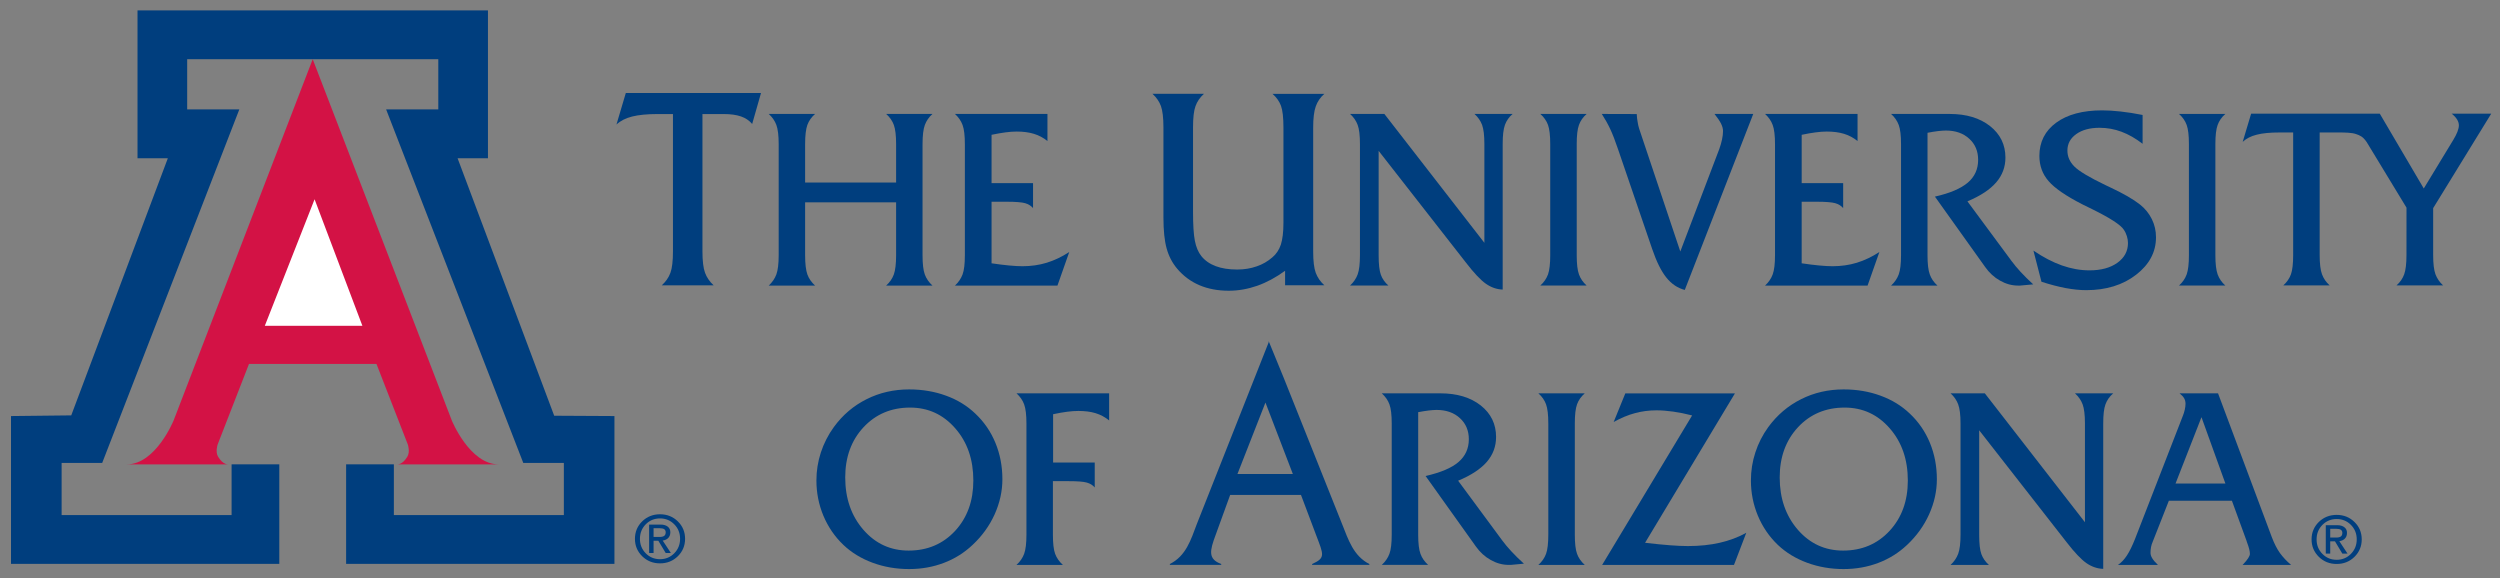<?xml version="1.0" encoding="UTF-8" standalone="no"?>
<!-- Created with Inkscape (http://www.inkscape.org/) -->

<svg
   xmlns:dc="http://purl.org/dc/elements/1.1/"
   xmlns:cc="http://creativecommons.org/ns#"
   xmlns:rdf="http://www.w3.org/1999/02/22-rdf-syntax-ns#"
   xmlns:svg="http://www.w3.org/2000/svg"
   xmlns="http://www.w3.org/2000/svg"
   version="1.1"
   width="892.913"
   height="206.575"
   id="svg4686">
  <rect width="100%" height="100%" fill="#808080" stroke="none"/>
  <defs
     id="defs4688" />
  <g
     transform="translate(52.827,-428.188)"
     id="layer1">
    <g
       transform="matrix(7.214,0,0,7.214,-14425.587,-6606.621)"
       id="g4803">
      <g
         transform="matrix(1.25,0,0,-1.25,2007.825,978.092)"
         id="g3149">
        <path
           d="m 0,0 4.974,0 0,-1.989 -2.066,0 5.432,-14.001 1.607,0 0,-2.065 -6.733,0 0,2.008 -1.891,0 0,-3.942 10.628,0 0,5.855 -2.386,0.013 -3.827,10.198 1.203,0 0,5.856 -6.941,0 -6.939,0 0,-5.856 1.201,0 -3.826,-10.184 -2.386,-0.027 0,-5.855 10.627,0 0,3.942 -1.89,0 0,-2.008 -6.732,0 0,2.065 1.607,0 5.431,14.001 -2.065,0 0,1.989 L 0,0 z"
           id="path3151"
           style="fill:#003e7e;fill-opacity:1;fill-rule:nonzero;stroke:none" />
      </g>
      <g
         transform="matrix(1.25,0,0,-1.25,2007.825,978.092)"
         id="g3157">
        <path
           d="m 0,0 5.509,-14.308 c 0,0 0.708,-1.74 1.855,-1.74 l -4.016,0 c 0,0 0.201,-0.028 0.401,0.306 0.115,0.191 0.02,0.477 0.02,0.477 l -1.243,3.195 -2.526,0 -2.524,0 -1.243,-3.195 c 0,0 -0.096,-0.286 0.018,-0.477 0.201,-0.334 0.402,-0.306 0.402,-0.306 l -4.017,0 c 1.148,0 1.855,1.74 1.855,1.74 L 0,0"
           id="path3159"
           style="fill:#d31245;fill-opacity:1;fill-rule:nonzero;stroke:none" />
      </g>
      <g
         transform="matrix(1.25,0,0,-1.25,2007.869,991.29)"
         id="g3161">
        <path
           d="M 0,0 1.932,0 0.039,5.011 -1.932,0 0,0 z"
           id="path3163"
           style="fill:#ffffff;fill-opacity:1;fill-rule:nonzero;stroke:none" />
      </g>
      <g
         transform="matrix(1.25,0,0,-1.25,2027.121,987.601)"
         id="g3165">
        <path
           d="M 0,0 C 0,-0.384 0.034,-0.669 0.103,-0.854 0.17,-1.037 0.285,-1.203 0.444,-1.35 l -2.056,0 c 0.161,0.147 0.277,0.313 0.343,0.496 0.068,0.185 0.101,0.47 0.101,0.854 l 0,5.435 -0.606,0 C -2.19,5.435 -2.528,5.402 -2.786,5.337 -3.045,5.271 -3.252,5.166 -3.406,5.02 l 0.371,1.25 5.355,0 L 1.969,5.042 C 1.858,5.176 1.711,5.276 1.53,5.339 1.347,5.403 1.119,5.435 0.843,5.435 L 0,5.435 0,0 z"
           id="path3167"
           style="fill:#003e7e;fill-opacity:1;fill-rule:nonzero;stroke:none" />
      </g>
      <g
         transform="matrix(1.25,0,0,-1.25,2032.204,987.796)"
         id="g3169">
        <path
           d="m 0,0 c 0,-0.341 0.031,-0.596 0.089,-0.761 0.06,-0.164 0.162,-0.312 0.305,-0.442 l -1.835,0 c 0.14,0.13 0.241,0.278 0.302,0.442 0.06,0.165 0.092,0.42 0.092,0.761 l 0,4.4 c 0,0.343 -0.032,0.596 -0.092,0.76 -0.061,0.163 -0.162,0.308 -0.302,0.435 l 1.835,0 C 0.251,5.468 0.149,5.323 0.089,5.16 0.031,4.996 0,4.743 0,4.4 l 0,-1.522 3.604,0 0,1.522 c 0,0.343 -0.031,0.596 -0.09,0.76 C 3.455,5.323 3.353,5.468 3.209,5.595 l 1.835,0 C 4.903,5.468 4.803,5.323 4.743,5.16 4.682,4.996 4.651,4.743 4.651,4.4 l 0,-4.4 c 0,-0.341 0.029,-0.596 0.089,-0.761 0.059,-0.164 0.162,-0.312 0.304,-0.442 l -1.835,0 c 0.144,0.13 0.246,0.278 0.305,0.442 0.059,0.165 0.09,0.42 0.09,0.761 l 0,2.094 L 0,2.094 0,0 z"
           id="path3171"
           style="fill:#003e7e;fill-opacity:1;fill-rule:nonzero;stroke:none" />
      </g>
      <g
         transform="matrix(1.25,0,0,-1.25,2039.622,989.3)"
         id="g3173">
        <path
           d="m 0,0 c 0.141,0.13 0.241,0.278 0.302,0.442 0.061,0.165 0.091,0.42 0.091,0.762 l 0,4.395 c 0,0.344 -0.03,0.598 -0.091,0.762 C 0.241,6.525 0.141,6.67 0,6.798 l 3.664,0 0,-1.073 C 3.501,5.858 3.32,5.953 3.124,6.012 2.929,6.071 2.702,6.101 2.447,6.101 2.314,6.101 2.166,6.091 2.004,6.069 1.839,6.048 1.656,6.015 1.45,5.972 l 0,-1.915 1.643,0 0,-0.988 C 3.015,3.161 2.91,3.226 2.779,3.264 2.647,3.301 2.405,3.321 2.055,3.321 l -0.605,0 0,-2.438 C 1.704,0.845 1.933,0.816 2.139,0.797 c 0.206,-0.02 0.383,-0.03 0.534,-0.03 0.341,0 0.662,0.046 0.963,0.138 0.302,0.093 0.6,0.235 0.892,0.425 L 4.06,0 0,0 z"
           id="path3175"
           style="fill:#003e7e;fill-opacity:1;fill-rule:nonzero;stroke:none" />
      </g>
      <g
         transform="matrix(1.25,0,0,-1.25,2055.967,989.285)"
         id="g3177">
        <path
           d="m 0,0 0,0.574 c -0.366,-0.265 -0.733,-0.463 -1.102,-0.593 -0.372,-0.13 -0.749,-0.197 -1.129,-0.197 -0.434,0 -0.822,0.074 -1.162,0.219 -0.34,0.145 -0.635,0.363 -0.882,0.655 -0.193,0.229 -0.332,0.496 -0.416,0.8 -0.085,0.304 -0.127,0.712 -0.127,1.225 l 0,3.567 c 0,0.382 -0.034,0.665 -0.098,0.846 -0.068,0.183 -0.179,0.345 -0.337,0.487 l 2.039,0 C -3.371,7.441 -3.483,7.279 -3.548,7.096 -3.615,6.915 -3.646,6.632 -3.646,6.25 l 0,-3.332 c 0,-0.52 0.024,-0.907 0.073,-1.158 0.05,-0.251 0.136,-0.452 0.254,-0.601 0.142,-0.178 0.332,-0.312 0.572,-0.402 0.237,-0.089 0.52,-0.133 0.851,-0.133 0.271,0 0.531,0.041 0.767,0.124 0.237,0.08 0.444,0.2 0.623,0.357 0.158,0.13 0.27,0.301 0.34,0.51 0.066,0.21 0.101,0.494 0.101,0.855 l 0,3.78 c 0,0.397 -0.033,0.684 -0.098,0.861 -0.066,0.176 -0.177,0.333 -0.336,0.472 l 2.055,0 C 1.396,7.444 1.283,7.279 1.215,7.085 1.147,6.893 1.113,6.614 1.113,6.25 l 0,-4.91 C 1.113,0.958 1.147,0.676 1.215,0.493 1.283,0.309 1.396,0.145 1.556,0 L 0,0 z"
           id="path3179"
           style="fill:#003e7e;fill-opacity:1;fill-rule:nonzero;stroke:none" />
      </g>
      <g
         transform="matrix(1.25,0,0,-1.25,2067.233,980.801)"
         id="g3181">
        <path
           d="m 0,0 c -0.145,-0.127 -0.247,-0.272 -0.305,-0.436 -0.06,-0.163 -0.089,-0.416 -0.089,-0.758 l 0,-5.763 c -0.233,0.008 -0.456,0.084 -0.666,0.231 -0.21,0.147 -0.473,0.427 -0.79,0.838 l -3.457,4.425 0,-4.131 c 0,-0.356 0.029,-0.614 0.087,-0.775 0.057,-0.159 0.157,-0.303 0.299,-0.429 l -1.52,0 c 0.142,0.129 0.243,0.277 0.303,0.442 0.061,0.165 0.091,0.419 0.091,0.762 l 0,4.4 c 0,0.342 -0.03,0.595 -0.091,0.758 -0.06,0.164 -0.161,0.309 -0.303,0.436 l 1.36,0 3.962,-5.105 0,3.911 c 0,0.342 -0.031,0.595 -0.09,0.758 C -1.271,-0.272 -1.371,-0.127 -1.512,0 L 0,0 z"
           id="path3183"
           style="fill:#003e7e;fill-opacity:1;fill-rule:nonzero;stroke:none" />
      </g>
      <g
         transform="matrix(1.25,0,0,-1.25,2070.406,987.794)"
         id="g3185">
        <path
           d="m 0,0 c 0,-0.343 0.029,-0.597 0.089,-0.762 0.059,-0.164 0.16,-0.313 0.304,-0.442 l -1.836,0 c 0.145,0.129 0.246,0.278 0.306,0.442 0.058,0.165 0.088,0.419 0.088,0.762 l 0,4.4 c 0,0.343 -0.03,0.595 -0.088,0.758 -0.06,0.164 -0.161,0.309 -0.306,0.436 l 1.836,0 C 0.249,5.467 0.148,5.322 0.089,5.158 0.029,4.995 0,4.743 0,4.4 L 0,0 z"
           id="path3187"
           style="fill:#003e7e;fill-opacity:1;fill-rule:nonzero;stroke:none" />
      </g>
      <g
         transform="matrix(1.25,0,0,-1.25,2075.756,989.516)"
         id="g3189">
        <path
           d="m 0,0 c -0.285,0.075 -0.53,0.239 -0.731,0.493 -0.203,0.252 -0.39,0.63 -0.561,1.132 l -1.355,3.96 c -0.11,0.328 -0.214,0.594 -0.311,0.799 -0.097,0.206 -0.209,0.402 -0.329,0.587 l 1.384,-0.004 c 0.006,-0.111 0.016,-0.215 0.035,-0.309 0.014,-0.095 0.034,-0.185 0.061,-0.27 l 1.63,-4.865 1.542,4.053 C 1.41,5.7 1.446,5.825 1.474,5.951 1.5,6.075 1.515,6.191 1.515,6.296 1.515,6.387 1.487,6.484 1.437,6.587 1.385,6.69 1.3,6.818 1.177,6.971 l 1.535,0 L 0,0 z"
           id="path3191"
           style="fill:#003e7e;fill-opacity:1;fill-rule:nonzero;stroke:none" />
      </g>
      <g
         transform="matrix(1.25,0,0,-1.25,2079.73,989.3)"
         id="g3193">
        <path
           d="m 0,0 c 0.141,0.13 0.243,0.278 0.303,0.442 0.061,0.165 0.092,0.42 0.092,0.762 l 0,4.395 C 0.395,5.943 0.364,6.197 0.303,6.361 0.243,6.525 0.141,6.67 0,6.798 l 3.664,0 0,-1.073 C 3.501,5.858 3.322,5.953 3.126,6.012 2.929,6.071 2.704,6.101 2.446,6.101 2.316,6.101 2.167,6.091 2.006,6.069 1.84,6.048 1.655,6.015 1.451,5.972 l 0,-1.915 1.643,0 0,-0.988 C 3.017,3.161 2.911,3.226 2.779,3.264 2.647,3.301 2.406,3.321 2.055,3.321 l -0.604,0 0,-2.438 C 1.706,0.845 1.934,0.816 2.14,0.797 c 0.206,-0.02 0.383,-0.03 0.535,-0.03 0.339,0 0.66,0.046 0.961,0.138 0.302,0.093 0.6,0.235 0.893,0.425 L 4.061,0 0,0 z"
           id="path3195"
           style="fill:#003e7e;fill-opacity:1;fill-rule:nonzero;stroke:none" />
      </g>
      <g
         transform="matrix(1.25,0,0,-1.25,2087.774,987.796)"
         id="g3197">
        <path
           d="m 0,0 c 0,-0.341 0.029,-0.596 0.09,-0.761 0.058,-0.164 0.159,-0.312 0.303,-0.442 l -1.836,0 c 0.141,0.13 0.242,0.278 0.303,0.442 0.061,0.165 0.091,0.42 0.091,0.761 l 0,4.399 c 0,0.343 -0.03,0.596 -0.091,0.76 -0.061,0.164 -0.162,0.309 -0.303,0.436 l 2.319,0 c 0.66,0 1.194,-0.16 1.599,-0.479 C 2.881,4.795 3.086,4.379 3.086,3.867 3.086,3.495 2.964,3.166 2.719,2.883 2.474,2.598 2.095,2.349 1.581,2.133 l 1.74,-2.353 c 0.102,-0.14 0.227,-0.29 0.37,-0.445 0.145,-0.158 0.311,-0.32 0.496,-0.49 l -0.519,-0.048 -0.083,0 c -0.243,0 -0.48,0.064 -0.713,0.196 -0.231,0.129 -0.427,0.31 -0.587,0.537 L 0.293,2.321 C 0.887,2.455 1.318,2.64 1.594,2.873 1.868,3.106 2.005,3.407 2.005,3.777 2.005,4.12 1.889,4.399 1.652,4.614 1.417,4.83 1.108,4.938 0.727,4.938 0.64,4.938 0.536,4.93 0.413,4.916 0.292,4.901 0.154,4.879 0,4.849 L 0,0 z"
           id="path3199"
           style="fill:#003e7e;fill-opacity:1;fill-rule:nonzero;stroke:none" />
      </g>
      <g
         transform="matrix(1.25,0,0,-1.25,2093.415,989.11)"
         id="g3201">
        <path
           d="M 0,0 -0.318,1.234 C 0.07,0.97 0.448,0.773 0.812,0.645 1.179,0.516 1.542,0.451 1.901,0.451 c 0.459,0 0.828,0.1 1.108,0.301 0.278,0.201 0.418,0.461 0.418,0.781 0,0.091 -0.015,0.183 -0.044,0.274 C 3.355,1.899 3.315,1.985 3.258,2.066 3.137,2.252 2.728,2.519 2.031,2.864 1.856,2.949 1.719,3.017 1.622,3.065 0.971,3.398 0.523,3.706 0.282,3.986 0.038,4.266 -0.082,4.6 -0.082,4.985 -0.082,5.537 0.141,5.976 0.583,6.3 1.026,6.625 1.635,6.788 2.405,6.788 2.627,6.788 2.87,6.773 3.137,6.743 3.404,6.714 3.693,6.669 4.006,6.606 l 0,-1.142 C 3.73,5.678 3.452,5.836 3.172,5.941 2.892,6.046 2.602,6.098 2.3,6.098 1.918,6.098 1.611,6.015 1.377,5.848 1.145,5.682 1.028,5.464 1.028,5.197 1.028,4.958 1.12,4.747 1.304,4.564 1.485,4.381 1.895,4.136 2.532,3.829 2.569,3.812 2.624,3.787 2.698,3.751 3.236,3.5 3.639,3.267 3.907,3.055 4.104,2.899 4.26,2.708 4.371,2.483 4.483,2.258 4.537,2.018 4.537,1.762 4.537,1.178 4.275,0.683 3.747,0.276 3.221,-0.13 2.563,-0.333 1.773,-0.333 1.519,-0.333 1.247,-0.304 0.954,-0.25 0.66,-0.194 0.344,-0.111 0,0"
           id="path3203"
           style="fill:#003e7e;fill-opacity:1;fill-rule:nonzero;stroke:none" />
      </g>
      <g
         transform="matrix(1.25,0,0,-1.25,2102.026,987.794)"
         id="g3205">
        <path
           d="m 0,0 c 0,-0.343 0.03,-0.597 0.09,-0.762 0.059,-0.164 0.16,-0.313 0.305,-0.442 l -1.837,0 c 0.144,0.129 0.246,0.278 0.305,0.442 0.059,0.165 0.089,0.419 0.089,0.762 l 0,4.4 c 0,0.343 -0.03,0.595 -0.089,0.758 -0.059,0.164 -0.161,0.309 -0.305,0.436 l 1.837,0 C 0.25,5.467 0.149,5.322 0.09,5.158 0.03,4.995 0,4.743 0,4.4 L 0,0 z"
           id="path3207"
           style="fill:#003e7e;fill-opacity:1;fill-rule:nonzero;stroke:none" />
      </g>
      <g
         transform="matrix(1.25,0,0,-1.25,2054.995,995.091)"
         id="g3209">
        <path
           d="m 0,0 -1.109,-2.83 2.194,0 L 0,0 z m 0.128,2.432 0.605,-1.476 2.3,-5.761 c 0.254,-0.639 0.453,-1.269 1.082,-1.59 l 0,-0.035 -2.266,0 0,0.035 c 0.542,0.244 0.453,0.367 0.156,1.151 l -0.597,1.584 -2.806,0 -0.575,-1.584 c -0.233,-0.628 -0.31,-0.951 0.221,-1.151 l 0,-0.035 -2.034,0 0,0.035 c 0.64,0.321 0.83,0.951 1.071,1.59 l 2.843,7.191 0,0.046 z"
           id="path3211"
           style="fill:#003e7e;fill-opacity:1;fill-rule:nonzero;stroke:none" />
      </g>
      <g
         transform="matrix(1.25,0,0,-1.25,2037.401,995.34)"
         id="g3213">
        <path
           d="m 0,0 c -0.744,0 -1.36,-0.26 -1.843,-0.778 -0.484,-0.519 -0.726,-1.182 -0.726,-1.988 0,-0.833 0.24,-1.523 0.719,-2.074 0.478,-0.55 1.076,-0.824 1.793,-0.824 0.742,0 1.355,0.259 1.84,0.78 0.481,0.521 0.722,1.185 0.722,1.995 0,0.834 -0.238,1.522 -0.717,2.068 C 1.309,-0.272 0.713,0 0,0 m -0.036,-6.396 c -0.513,0 -0.993,0.083 -1.445,0.249 -0.451,0.166 -0.839,0.402 -1.163,0.711 -0.342,0.326 -0.604,0.712 -0.79,1.153 -0.184,0.444 -0.276,0.908 -0.276,1.394 0,0.382 0.059,0.753 0.176,1.112 0.118,0.358 0.289,0.695 0.514,1.005 0.349,0.479 0.782,0.848 1.298,1.105 0.515,0.259 1.078,0.387 1.686,0.387 0.519,0 1.007,-0.082 1.457,-0.247 C 1.874,0.309 2.261,0.071 2.585,-0.24 2.932,-0.567 3.197,-0.952 3.38,-1.398 3.564,-1.843 3.656,-2.324 3.656,-2.839 3.656,-3.313 3.552,-3.776 3.348,-4.232 3.141,-4.686 2.852,-5.086 2.479,-5.436 2.145,-5.752 1.763,-5.99 1.336,-6.152 0.909,-6.314 0.452,-6.396 -0.036,-6.396"
           id="path3215"
           style="fill:#003e7e;fill-opacity:1;fill-rule:nonzero;stroke:none" />
      </g>
      <g
         transform="matrix(1.25,0,0,-1.25,2044.472,1001.629)"
         id="g3217">
        <path
           d="M 0,0 C 0,-0.344 0.028,-0.596 0.088,-0.761 0.148,-0.923 0.25,-1.071 0.395,-1.2 l -1.837,0 c 0.142,0.129 0.243,0.277 0.303,0.439 0.06,0.165 0.091,0.417 0.091,0.761 l 0,4.395 c 0,0.344 -0.031,0.598 -0.091,0.763 -0.06,0.163 -0.161,0.309 -0.303,0.437 l 3.669,0 0,-1.073 C 2.064,4.655 1.885,4.75 1.689,4.81 1.494,4.869 1.266,4.898 1.007,4.898 0.874,4.898 0.727,4.887 0.562,4.866 0.398,4.845 0.214,4.812 0.008,4.768 l 0,-1.914 1.649,0 0,-0.987 C 1.58,1.958 1.475,2.024 1.342,2.061 1.209,2.099 0.965,2.117 0.612,2.117 L 0,2.117 0,0 z"
           id="path3219"
           style="fill:#003e7e;fill-opacity:1;fill-rule:nonzero;stroke:none" />
      </g>
      <g
         transform="matrix(1.25,0,0,-1.25,2062.557,1001.631)"
         id="g3221">
        <path
           d="m 0,0 c 0,-0.342 0.03,-0.595 0.09,-0.759 0.059,-0.162 0.16,-0.31 0.304,-0.439 l -1.836,0 c 0.141,0.129 0.243,0.277 0.303,0.439 0.061,0.164 0.091,0.417 0.091,0.759 l 0,4.401 c 0,0.344 -0.03,0.596 -0.091,0.761 -0.06,0.162 -0.162,0.308 -0.303,0.435 l 2.318,0 C 1.537,5.597 2.07,5.438 2.477,5.118 2.882,4.798 3.085,4.381 3.085,3.869 3.085,3.497 2.965,3.169 2.72,2.884 2.475,2.6 2.096,2.351 1.582,2.136 L 3.321,-0.219 C 3.424,-0.36 3.547,-0.508 3.693,-0.664 3.837,-0.819 4.001,-0.982 4.188,-1.15 l -0.52,-0.048 -0.082,0 c -0.244,0 -0.481,0.064 -0.712,0.194 -0.232,0.129 -0.428,0.309 -0.588,0.534 L 0.293,2.323 C 0.886,2.458 1.32,2.64 1.594,2.874 1.867,3.108 2.006,3.409 2.006,3.778 2.006,4.121 1.888,4.401 1.652,4.616 1.418,4.831 1.109,4.94 0.727,4.94 0.64,4.94 0.535,4.931 0.414,4.917 0.293,4.903 0.154,4.88 0,4.851 L 0,0 z"
           id="path3223"
           style="fill:#003e7e;fill-opacity:1;fill-rule:nonzero;stroke:none" />
      </g>
      <g
         transform="matrix(1.25,0,0,-1.25,2070.312,1001.629)"
         id="g3225">
        <path
           d="M 0,0 C 0,-0.344 0.028,-0.597 0.088,-0.761 0.146,-0.923 0.249,-1.071 0.393,-1.2 l -1.836,0 c 0.143,0.129 0.245,0.277 0.304,0.439 0.059,0.164 0.089,0.417 0.089,0.761 l 0,4.401 c 0,0.344 -0.03,0.595 -0.089,0.759 -0.059,0.162 -0.161,0.309 -0.304,0.435 l 1.836,0 C 0.249,5.469 0.146,5.322 0.088,5.16 0.028,4.996 0,4.745 0,4.401 L 0,0 z"
           id="path3227"
           style="fill:#003e7e;fill-opacity:1;fill-rule:nonzero;stroke:none" />
      </g>
      <g
         transform="matrix(1.25,0,0,-1.25,2078.801,1001.54)"
         id="g3229">
        <path
           d="m 0,0 -0.487,-1.272 -5.222,0 3.564,5.921 c -0.266,0.068 -0.518,0.119 -0.754,0.152 -0.236,0.033 -0.455,0.05 -0.658,0.05 -0.295,0 -0.581,-0.037 -0.855,-0.112 -0.275,-0.073 -0.554,-0.19 -0.841,-0.351 l 0.462,1.135 4.342,0 -3.56,-5.918 c 0.395,-0.046 0.726,-0.079 0.998,-0.099 0.268,-0.02 0.502,-0.031 0.698,-0.031 0.462,0 0.886,0.044 1.267,0.132 C -0.665,-0.305 -0.316,-0.175 0,0"
           id="path3231"
           style="fill:#003e7e;fill-opacity:1;fill-rule:nonzero;stroke:none" />
      </g>
      <g
         transform="matrix(1.25,0,0,-1.25,2083.668,995.34)"
         id="g3233">
        <path
           d="M 0,0 C -0.746,0 -1.362,-0.26 -1.845,-0.778 -2.327,-1.297 -2.57,-1.96 -2.57,-2.766 c 0,-0.833 0.241,-1.523 0.719,-2.074 0.478,-0.55 1.076,-0.824 1.792,-0.824 0.743,0 1.355,0.259 1.84,0.78 0.482,0.521 0.724,1.185 0.724,1.995 0,0.834 -0.239,1.522 -0.717,2.068 C 1.309,-0.272 0.713,0 0,0 m -0.037,-6.396 c -0.512,0 -0.992,0.083 -1.444,0.249 -0.452,0.166 -0.84,0.402 -1.165,0.711 -0.34,0.326 -0.603,0.712 -0.788,1.153 -0.184,0.444 -0.276,0.908 -0.276,1.394 0,0.382 0.057,0.753 0.176,1.112 0.115,0.358 0.287,0.695 0.512,1.005 0.351,0.479 0.786,0.848 1.3,1.105 0.515,0.259 1.077,0.387 1.685,0.387 C 0.484,0.72 0.969,0.638 1.42,0.473 1.872,0.309 2.26,0.071 2.585,-0.24 2.932,-0.567 3.196,-0.952 3.38,-1.398 3.563,-1.843 3.655,-2.324 3.655,-2.839 3.655,-3.313 3.552,-3.776 3.346,-4.232 3.141,-4.686 2.85,-5.086 2.479,-5.436 2.145,-5.752 1.763,-5.99 1.336,-6.152 0.909,-6.314 0.45,-6.396 -0.037,-6.396"
           id="path3235"
           style="fill:#003e7e;fill-opacity:1;fill-rule:nonzero;stroke:none" />
      </g>
      <g
         transform="matrix(1.25,0,0,-1.25,2096.966,994.636)"
         id="g3237">
        <path
           d="M 0,0 C -0.145,-0.126 -0.247,-0.272 -0.305,-0.435 -0.366,-0.599 -0.394,-0.85 -0.394,-1.194 l 0,-5.757 c -0.235,0.007 -0.456,0.083 -0.666,0.228 -0.211,0.147 -0.473,0.424 -0.79,0.834 l -3.457,4.426 0,-4.132 c 0,-0.356 0.029,-0.614 0.087,-0.772 0.057,-0.158 0.156,-0.302 0.298,-0.428 l -1.518,0 c 0.14,0.129 0.24,0.277 0.301,0.44 0.062,0.163 0.093,0.416 0.093,0.76 l 0,4.401 c 0,0.344 -0.031,0.595 -0.093,0.759 C -6.2,-0.272 -6.3,-0.126 -6.44,0 l 1.357,0 3.965,-5.105 0,3.911 c 0,0.344 -0.032,0.595 -0.092,0.759 C -1.272,-0.272 -1.372,-0.126 -1.513,0 L 0,0 z"
           id="path3239"
           style="fill:#003e7e;fill-opacity:1;fill-rule:nonzero;stroke:none" />
      </g>
      <g
         transform="matrix(1.25,0,0,-1.25,2100.054,999.099)"
         id="g3241">
        <path
           d="M 0,0 1.974,0 1.027,2.627 0,0 z m -0.905,-2.308 c -0.031,-0.069 -0.053,-0.14 -0.067,-0.213 -0.013,-0.073 -0.02,-0.149 -0.02,-0.226 0,-0.065 0.021,-0.137 0.068,-0.214 0.048,-0.078 0.122,-0.166 0.225,-0.263 l -1.581,0 c 0.131,0.09 0.25,0.214 0.354,0.374 0.104,0.16 0.211,0.376 0.321,0.654 L 0.28,2.656 c 0.038,0.092 0.067,0.181 0.086,0.269 0.02,0.088 0.029,0.167 0.029,0.234 0,0.08 -0.018,0.152 -0.054,0.216 C 0.303,3.441 0.242,3.506 0.159,3.571 l 1.524,0 2.131,-5.698 c 0.098,-0.258 0.206,-0.467 0.321,-0.628 0.116,-0.16 0.262,-0.318 0.441,-0.469 l -1.921,0 0.025,0.024 c 0.178,0.189 0.265,0.326 0.265,0.413 0,0.105 -0.038,0.256 -0.115,0.459 -0.011,0.033 -0.018,0.057 -0.024,0.074 l -0.574,1.572 -2.497,0 -0.64,-1.626 z"
           id="path3243"
           style="fill:#003e7e;fill-opacity:1;fill-rule:nonzero;stroke:none" />
      </g>
      <g
         transform="matrix(1.25,0,0,-1.25,2110.165,980.788)"
         id="g3245">
        <path
           d="m 0,0 1.743,-2.964 1.172,1.93 c 0.072,0.118 0.126,0.225 0.163,0.321 0.036,0.097 0.055,0.179 0.055,0.249 0,0.078 -0.023,0.155 -0.07,0.231 C 3.016,-0.155 2.946,-0.078 2.848,0 l 1.567,0 -2.3,-3.742 0,-1.857 c 0,-0.343 0.03,-0.597 0.091,-0.762 0.062,-0.166 0.162,-0.313 0.303,-0.442 l -1.846,0 c 0.144,0.129 0.247,0.276 0.305,0.442 0.059,0.165 0.09,0.419 0.09,0.762 l 10e-4,1.876 -1.575,2.594 c -0.158,0.232 -0.275,0.267 -0.427,0.322 -0.163,0.057 -0.437,0.062 -0.685,0.062 l -0.752,0 0,-4.855 c 0,-0.342 0.03,-0.596 0.092,-0.761 0.061,-0.166 0.161,-0.313 0.304,-0.442 l -1.838,0 c 0.143,0.129 0.245,0.276 0.305,0.442 0.058,0.165 0.087,0.419 0.087,0.761 l 0,4.855 -0.537,0 c -0.373,0 -0.676,-0.028 -0.906,-0.088 -0.232,-0.058 -0.417,-0.153 -0.556,-0.284 L -5.095,0 0,0 z"
           id="path3247"
           style="fill:#003e7e;fill-opacity:1;fill-rule:nonzero;stroke:none" />
      </g>
      <g
         transform="matrix(1.25,0,0,-1.25,2024.701,1001.745)"
         id="g3249">
        <path
           d="M 0,0 0.24,0 C 0.323,0 0.384,0.015 0.422,0.044 0.461,0.074 0.48,0.121 0.48,0.184 0.48,0.239 0.461,0.281 0.422,0.307 0.384,0.333 0.323,0.346 0.24,0.346 L 0,0.346 0,0 z m -0.176,0.49 0.089,0 0.362,0 C 0.396,0.49 0.491,0.463 0.56,0.409 0.63,0.355 0.664,0.28 0.664,0.185 0.664,0.081 0.63,-0.001 0.56,-0.06 0.508,-0.104 0.442,-0.132 0.361,-0.143 l 0.324,-0.492 -0.103,0 -0.102,0 L 0.188,-0.149 0,-0.151 l 0,-0.484 -0.088,0 -0.088,0 0,1.125 z M 0.819,0.501 C 0.666,0.656 0.478,0.734 0.255,0.734 0.032,0.734 -0.156,0.656 -0.31,0.501 -0.464,0.344 -0.54,0.153 -0.54,-0.074 c 0,-0.226 0.076,-0.417 0.23,-0.574 0.154,-0.155 0.342,-0.233 0.565,-0.233 0.222,0 0.41,0.078 0.564,0.233 0.154,0.157 0.231,0.348 0.231,0.574 0,0.227 -0.076,0.418 -0.231,0.575 M 0.96,0.618 C 1.152,0.43 1.248,0.199 1.248,-0.074 c 0,-0.271 -0.096,-0.502 -0.287,-0.69 -0.192,-0.188 -0.428,-0.282 -0.706,-0.282 -0.279,0 -0.514,0.094 -0.706,0.282 -0.191,0.188 -0.287,0.419 -0.287,0.69 0,0.273 0.096,0.504 0.288,0.692 0.192,0.187 0.427,0.28 0.705,0.28 0.277,0 0.513,-0.093 0.705,-0.28"
           id="path3251"
           style="fill:#003e7e;fill-opacity:1;fill-rule:nonzero;stroke:none" />
      </g>
      <g
         transform="matrix(1.25,0,0,-1.25,2107.712,1001.775)"
         id="g3253">
        <path
           d="M 0,0 0.24,0 C 0.323,0 0.384,0.015 0.422,0.044 0.461,0.074 0.48,0.121 0.48,0.184 0.48,0.24 0.461,0.281 0.422,0.307 0.384,0.333 0.323,0.347 0.24,0.347 L 0,0.347 0,0 z m -0.176,0.49 0.088,0 0.362,0 C 0.396,0.49 0.491,0.463 0.56,0.409 0.63,0.355 0.664,0.281 0.664,0.185 0.664,0.081 0.63,-0.001 0.56,-0.06 0.508,-0.104 0.442,-0.132 0.361,-0.143 l 0.324,-0.492 -0.103,0 -0.103,0 L 0.188,-0.149 0,-0.15 l 0,-0.485 -0.088,0 -0.088,0 0,1.125 z M 0.82,0.501 C 0.666,0.656 0.478,0.734 0.255,0.734 0.032,0.734 -0.156,0.656 -0.31,0.501 -0.464,0.345 -0.54,0.153 -0.54,-0.073 c 0,-0.227 0.076,-0.418 0.23,-0.574 0.154,-0.156 0.342,-0.234 0.565,-0.234 0.222,0 0.41,0.078 0.564,0.234 0.154,0.156 0.231,0.347 0.231,0.574 0,0.226 -0.076,0.418 -0.23,0.574 M 0.959,0.618 C 1.152,0.43 1.248,0.2 1.248,-0.073 1.248,-0.345 1.152,-0.575 0.961,-0.764 0.769,-0.952 0.533,-1.046 0.255,-1.046 c -0.279,0 -0.514,0.094 -0.706,0.282 -0.191,0.189 -0.288,0.419 -0.288,0.691 0,0.273 0.097,0.503 0.288,0.691 0.193,0.187 0.428,0.28 0.706,0.28 0.277,0 0.513,-0.093 0.704,-0.28"
           id="path3255"
           style="fill:#003e7e;fill-opacity:1;fill-rule:nonzero;stroke:none" />
      </g>
    </g>
  </g>
</svg>
